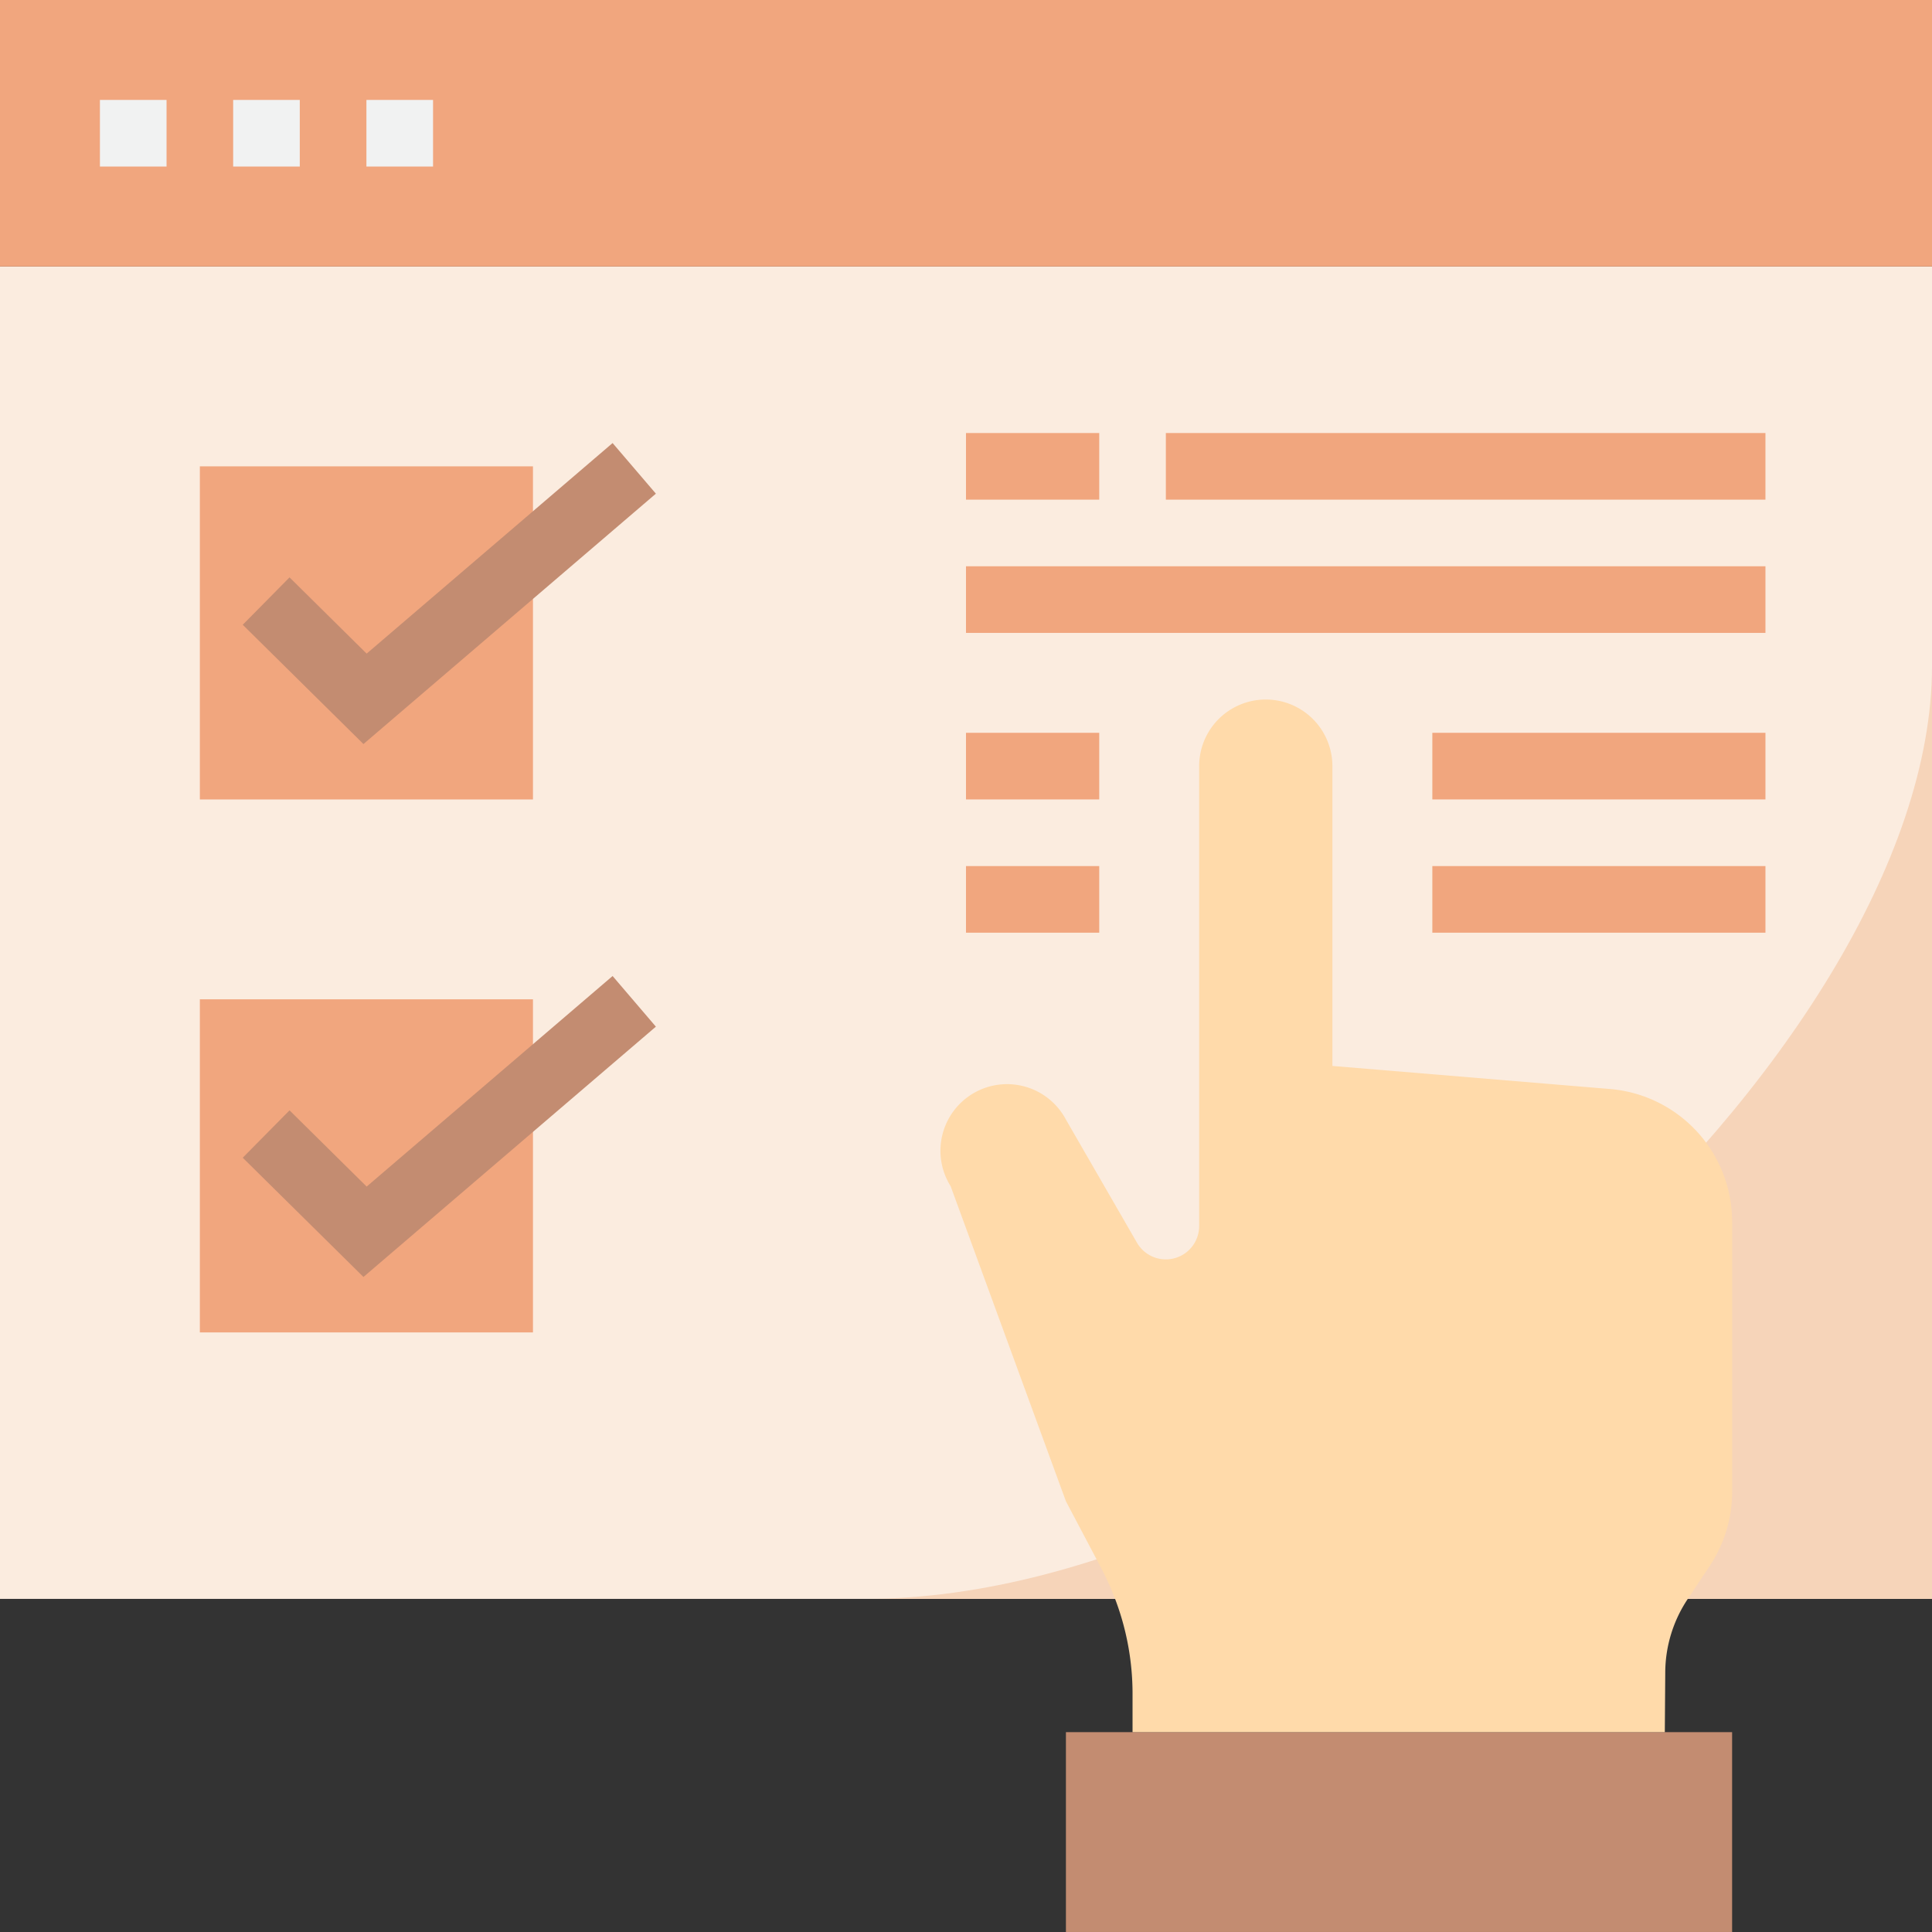 <svg id="Grupo_61021" data-name="Grupo 61021" xmlns="http://www.w3.org/2000/svg" xmlns:xlink="http://www.w3.org/1999/xlink" width="161.415" height="161.415" viewBox="0 0 161.415 161.415">
  <rect x="0" y="0" width="161.415" height="161.415" fill="#333333" stroke="none"/>
  <defs>
    <clipPath id="clip-path">
      <rect id="Rectángulo_5385" data-name="Rectángulo 5385" width="161.415" height="161.415" fill="none"/>
    </clipPath>
  </defs>
  <rect id="Rectángulo_5370" data-name="Rectángulo 5370" width="161.415" height="111.321" transform="translate(0 22.263)" fill="#fbecdf"/>
  <rect id="Rectángulo_5371" data-name="Rectángulo 5371" width="55.659" height="16.697" transform="translate(89.056 144.717)" fill="#c38c71"/>
  <rect id="Rectángulo_5372" data-name="Rectángulo 5372" width="161.415" height="22.263" transform="translate(0 0)" fill="#f1a67e"/>
  <rect id="Rectángulo_5373" data-name="Rectángulo 5373" width="27.831" height="27.831" transform="translate(16.697 38.962)" fill="#f1a67e"/>
  <rect id="Rectángulo_5374" data-name="Rectángulo 5374" width="27.831" height="27.831" transform="translate(16.697 83.49)" fill="#f1a67e"/>
  <g id="Grupo_61020" data-name="Grupo 61020" transform="translate(0 0)">
    <g id="Grupo_61019" data-name="Grupo 61019" clip-path="url(#clip-path)">
      <path id="Trazado_104371" data-name="Trazado 104371" d="M39.626,108.405h89.056V30.481c0,32.3-50.6,77.924-89.056,77.924" transform="translate(32.733 25.178)" fill="#f6d4b9"/>
      <path id="Trazado_104372" data-name="Trazado 104372" d="M59.079,118.279h44.47l.037-5.009a11.129,11.129,0,0,1,1.868-6.1l1.85-2.783a11.135,11.135,0,0,0,1.87-6.177V75.646a11.131,11.131,0,0,0-10.208-11.1L75.776,62.62V37.572a5.566,5.566,0,1,0-11.132,0V76a2.784,2.784,0,0,1-5.193,1.393L53.513,67.1a5.566,5.566,0,1,0-9.632,5.566l9.632,26.324,2.995,5.672a23.251,23.251,0,0,1,1.112,2.483,22.256,22.256,0,0,1,1.459,7.909Z" transform="translate(35.543 26.438)" fill="#ffdaaa"/>
      <rect id="Rectángulo_5375" data-name="Rectángulo 5375" width="5.566" height="5.566" transform="translate(8.349 8.349)" fill="#f1f2f2"/>
      <rect id="Rectángulo_5376" data-name="Rectángulo 5376" width="5.566" height="5.566" transform="translate(19.48 8.349)" fill="#f1f2f2"/>
      <rect id="Rectángulo_5377" data-name="Rectángulo 5377" width="5.566" height="5.566" transform="translate(30.614 8.349)" fill="#f1f2f2"/>
      <rect id="Rectángulo_5378" data-name="Rectángulo 5378" width="11.132" height="5.566" transform="translate(80.707 36.179)" fill="#f1a67e"/>
      <rect id="Rectángulo_5379" data-name="Rectángulo 5379" width="50.094" height="5.566" transform="translate(97.405 36.179)" fill="#f1a67e"/>
      <rect id="Rectángulo_5380" data-name="Rectángulo 5380" width="66.793" height="5.566" transform="translate(80.707 47.311)" fill="#f1a67e"/>
      <rect id="Rectángulo_5381" data-name="Rectángulo 5381" width="11.132" height="5.566" transform="translate(80.707 61.225)" fill="#f1a67e"/>
      <rect id="Rectángulo_5382" data-name="Rectángulo 5382" width="27.831" height="5.566" transform="translate(119.669 61.225)" fill="#f1a67e"/>
      <rect id="Rectángulo_5383" data-name="Rectángulo 5383" width="27.831" height="5.566" transform="translate(119.669 72.359)" fill="#f1a67e"/>
      <rect id="Rectángulo_5384" data-name="Rectángulo 5384" width="11.132" height="5.566" transform="translate(80.707 72.359)" fill="#f1a67e"/>
      <path id="Trazado_104373" data-name="Trazado 104373" d="M21.192,45.419,11.106,35.453l3.91-3.959,6.444,6.369L42.007,20.271,45.624,24.5Z" transform="translate(9.174 16.745)" fill="#c38c71"/>
      <path id="Trazado_104374" data-name="Trazado 104374" d="M21.192,69.8,11.106,59.838l3.91-3.959,6.444,6.369L42.007,44.656l3.617,4.231Z" transform="translate(9.174 36.888)" fill="#c38c71"/>
    </g>
  </g>
</svg>
